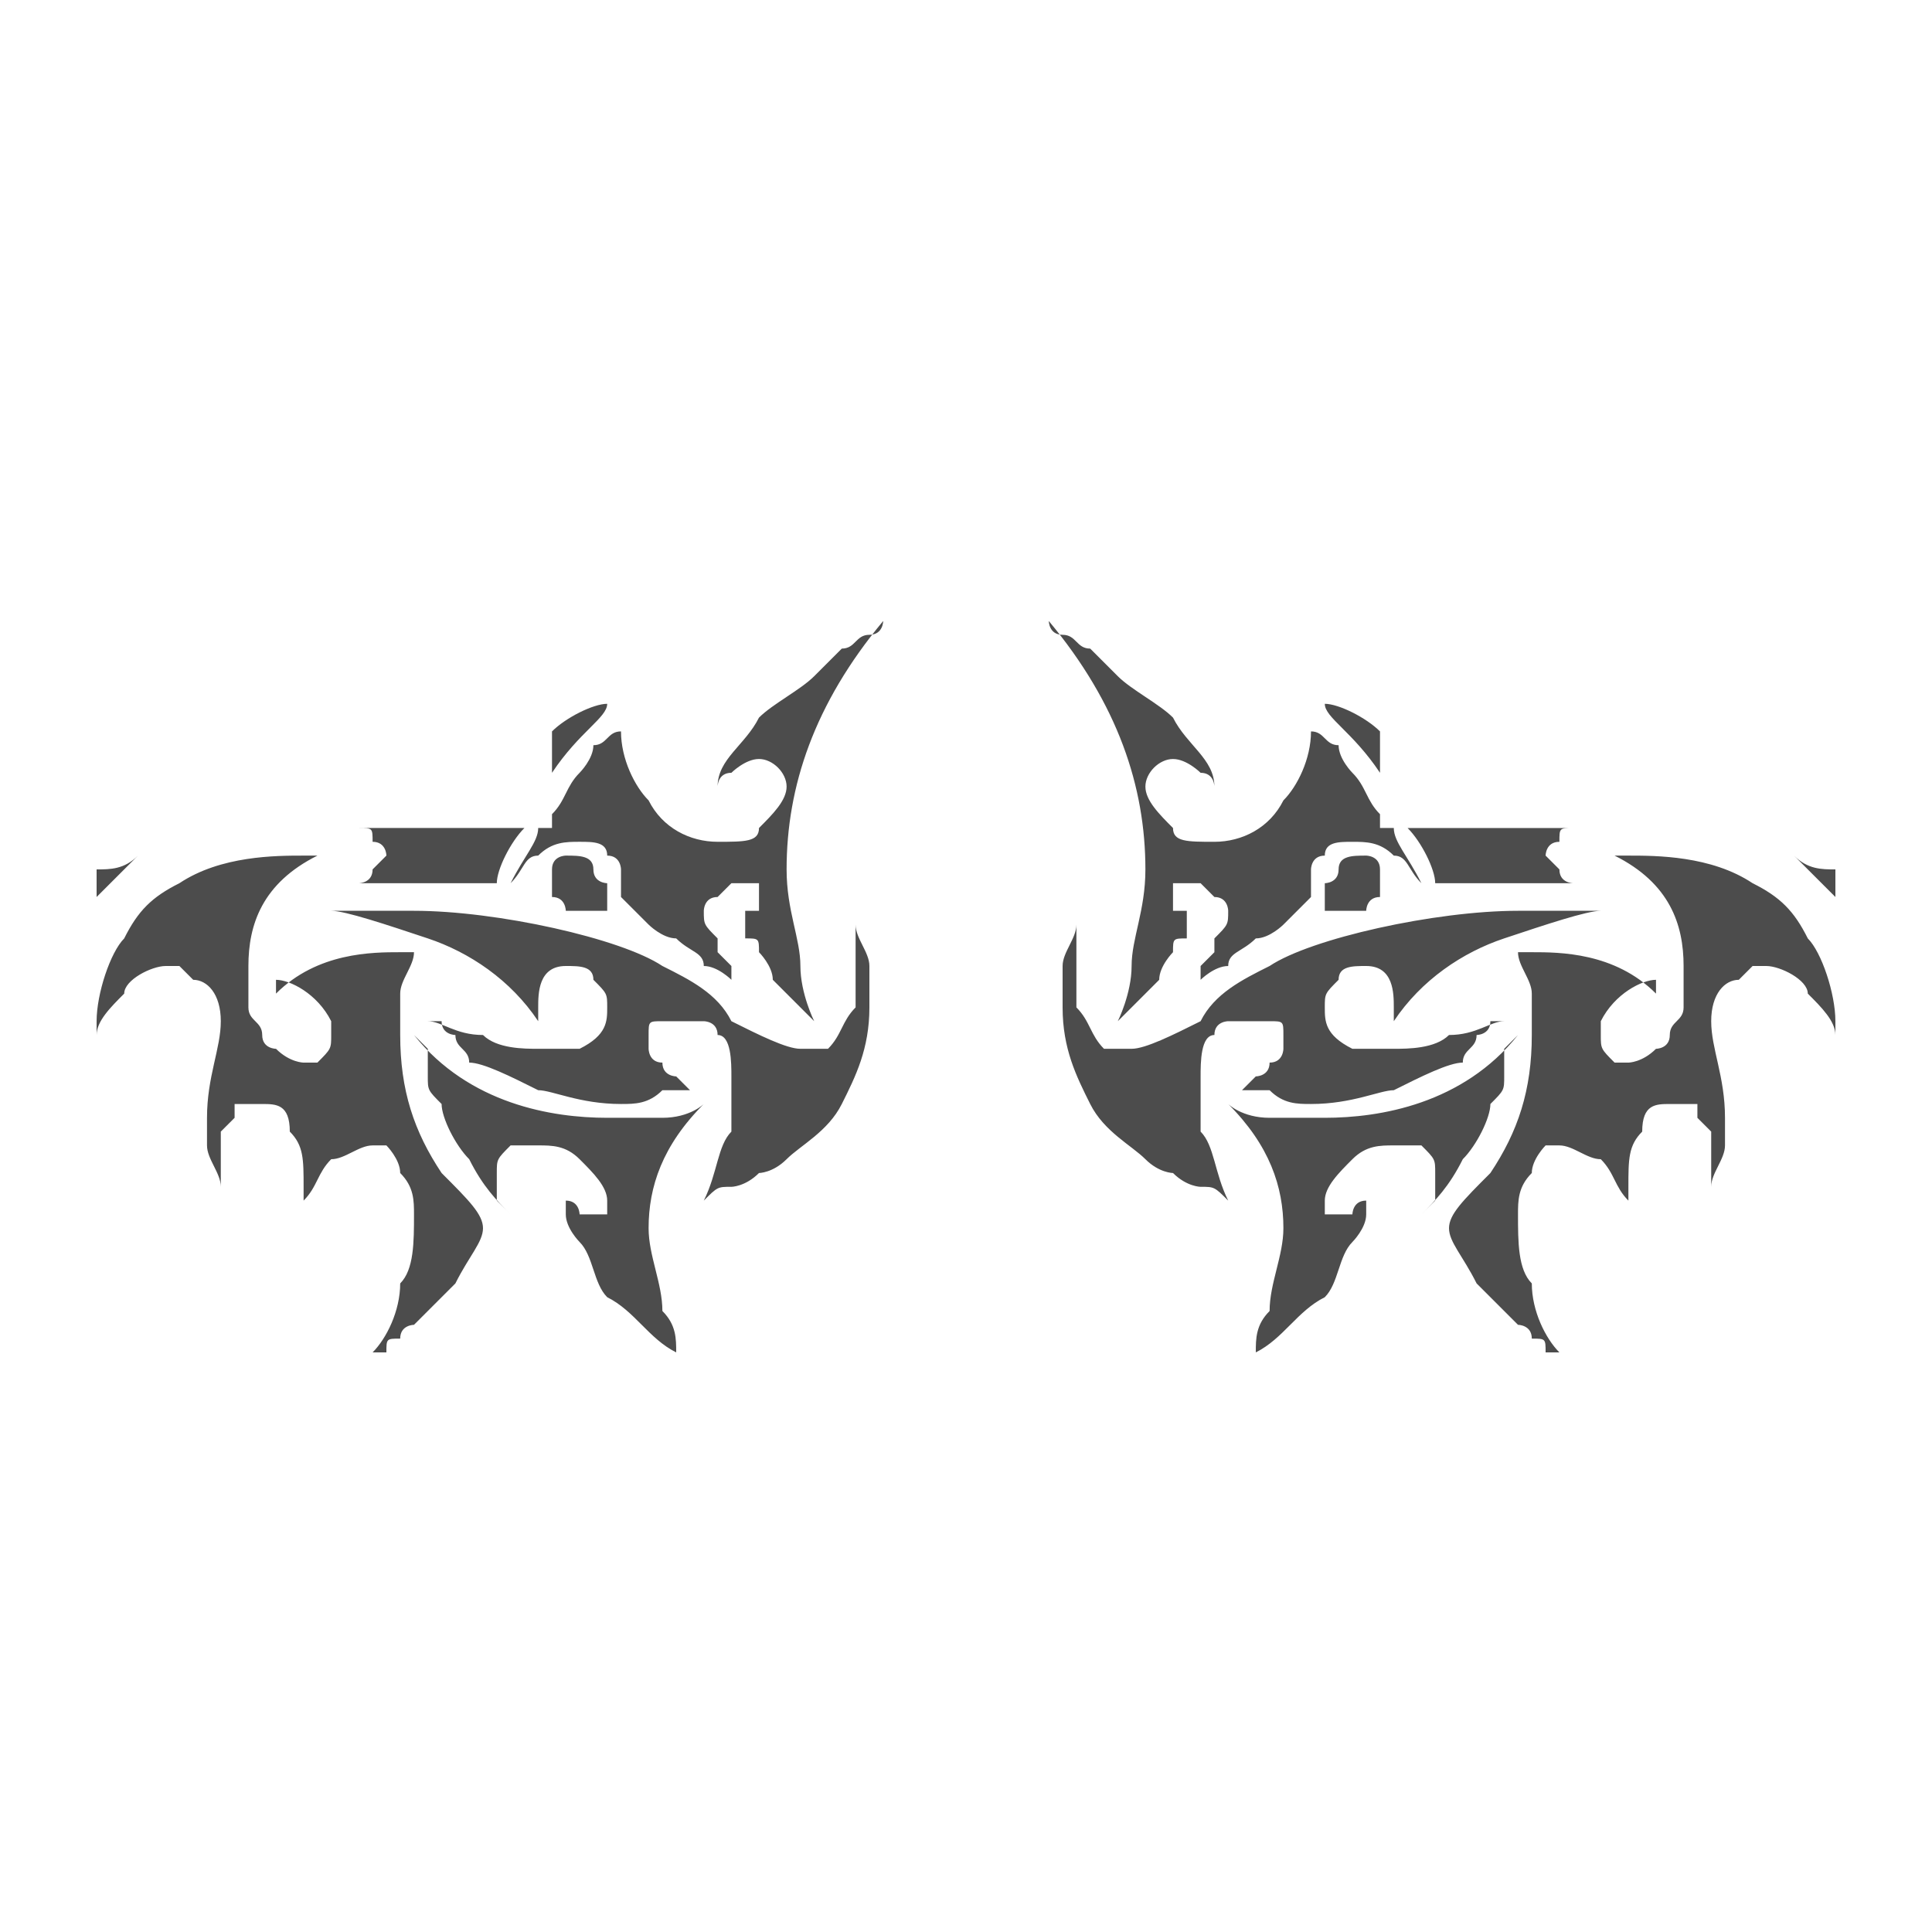 <svg viewBox="0 0 140 140">
    <g id="t_front">
        <path fill="#000000" fill-opacity="0.7" d="M40 53l0 3 0 0c2,-3 4,-4 4,-5 -1,0 -3,1 -4,2zm49 27c0,0 1,1 3,1 1,0 2,0 4,0 0,0 0,0 0,0 4,0 10,-1 14,-6 0,0 -1,1 -1,1 0,1 0,1 0,2 0,1 0,1 -1,2 0,1 -1,3 -2,4 -1,2 -2,3 -3,4 0,0 0,0 1,-1 0,-1 0,-1 0,-2 0,0 0,0 0,0 0,-1 0,-1 -1,-2 -1,0 -1,0 -1,0 0,0 -1,0 -1,0 -1,0 -2,0 -3,1 -1,1 -2,2 -2,3 0,0 0,0 0,1 0,0 0,0 0,0 1,0 1,0 1,0 0,0 0,0 0,0 0,0 1,0 1,0 0,0 0,-1 1,-1 0,0 0,-1 0,-1 0,0 0,1 0,1 0,0 0,1 0,1 0,1 -1,2 -1,2 -1,1 -1,3 -2,4 -2,1 -3,3 -5,4 0,-1 0,-2 1,-3 0,-2 1,-4 1,-6 0,0 0,0 0,0 0,-3 -1,-6 -4,-9zm19 5c2,-3 3,-6 3,-10 0,-1 0,-2 0,-3 0,-1 -1,-2 -1,-3 0,0 0,0 0,0 1,0 1,0 1,0 0,0 0,0 0,0 2,0 6,0 9,3 0,0 0,-1 0,-1 0,0 0,0 0,0 -1,0 -3,1 -4,3 0,1 0,1 0,1l0 0c0,1 0,1 1,2 0,0 0,0 0,0 0,0 0,0 1,0 0,0 1,0 2,-1 0,0 1,0 1,-1 0,-1 1,-1 1,-2 0,-1 0,-2 0,-3l0 0c0,-3 -1,-6 -5,-8 0,0 1,0 1,0 2,0 6,0 9,2 2,1 3,2 4,4 1,1 2,4 2,6 0,1 0,1 0,1 0,-1 -1,-2 -2,-3 0,-1 -2,-2 -3,-2 0,0 -1,0 -1,0 0,0 0,0 -1,1 -1,0 -2,1 -2,3 0,0 0,0 0,0 0,2 1,4 1,7 0,0 0,0 0,0 0,0 0,1 0,2 0,1 -1,2 -1,3 0,0 0,-1 0,-1 0,0 0,-1 0,-1 0,-1 0,-1 0,-2 0,0 0,0 -1,-1 0,0 0,-1 0,-1 -1,0 -1,0 -1,0 -1,0 -1,0 -1,0 -1,0 -2,0 -2,2 -1,1 -1,2 -1,4 0,1 0,1 0,2 0,0 0,-1 0,-1 -1,-1 -1,-2 -2,-3 -1,0 -2,-1 -3,-1 0,0 0,0 -1,0 0,0 -1,1 -1,2 -1,1 -1,2 -1,3 0,2 0,4 1,5 0,2 1,4 2,5 0,0 0,0 -1,0 0,-1 0,-1 -1,-1 0,-1 -1,-1 -1,-1 -1,-1 -2,-2 -3,-3 -1,-2 -2,-3 -2,-4 0,-1 1,-2 3,-4zm-30 -18c0,0 0,1 0,1 0,1 0,1 0,2 0,1 0,2 0,3 1,1 1,2 2,3 0,0 1,0 1,0 0,0 0,0 1,0 1,0 3,-1 5,-2 1,-2 3,-3 5,-4 3,-2 12,-4 18,-4 1,0 2,0 3,0 1,0 2,0 3,0 -1,0 -4,1 -7,2 -3,1 -6,3 -8,6 0,0 0,-1 0,-1 0,0 0,0 0,0 0,-1 0,-3 -2,-3 0,0 0,0 0,0 -1,0 -2,0 -2,1 -1,1 -1,1 -1,2l0 0c0,1 0,2 2,3 0,0 1,0 1,0 1,0 1,0 2,0 1,0 3,0 4,-1 2,0 3,-1 4,-1 -1,0 -1,0 -1,0 0,1 -1,1 -1,1 0,1 -1,1 -1,2 -1,0 -3,1 -5,2 -1,0 -3,1 -6,1 -1,0 -2,0 -3,-1 -1,0 -2,0 -3,0 0,0 0,0 1,0 0,0 0,0 1,-1 0,0 1,0 1,-1 1,0 1,-1 1,-1 0,-1 0,-1 0,-1 0,-1 0,-1 -1,-1 0,0 -1,0 -1,0 -1,0 -1,0 -2,0 0,0 -1,0 -1,1 -1,0 -1,2 -1,3 0,0 0,0 0,0 0,1 0,3 0,4 1,1 1,3 2,5 0,0 0,0 0,0 -1,-1 -1,-1 -2,-1 0,0 -1,0 -2,-1 0,0 -1,0 -2,-1 -1,-1 -3,-2 -4,-4 -1,-2 -2,-4 -2,-7 0,-1 0,-2 0,-3 0,-1 1,-2 1,-3zm23 -7l-1 0 0 -1c-1,-1 -1,-2 -2,-3 0,0 -1,-1 -1,-2 -1,0 -1,-1 -2,-1 0,0 0,0 0,-1 0,0 0,0 0,0 0,0 0,1 0,1 0,2 -1,4 -2,5 -1,2 -3,3 -5,3 0,0 0,0 0,0 -2,0 -3,0 -3,-1 -1,-1 -2,-2 -2,-3l0 0c0,-1 1,-2 2,-2 0,0 0,0 0,0 1,0 2,1 2,1 1,0 1,1 1,1 0,-2 -2,-3 -3,-5 -1,-1 -3,-2 -4,-3 -1,-1 -1,-1 -2,-2 -1,0 -1,-1 -2,-1 0,0 0,0 0,0 -1,0 -1,-1 -1,-1 5,6 7,12 7,18 0,3 -1,5 -1,7 0,2 -1,4 -1,4 1,-1 2,-2 3,-3 0,-1 1,-2 1,-2 0,-1 0,-1 1,-1 0,-1 0,-1 0,-1 0,0 0,-1 0,-1 0,0 0,0 0,0 -1,0 -1,0 -1,0 0,0 0,-1 0,-1l0 0c0,0 0,0 0,0 0,-1 0,-1 0,-1 1,0 1,0 1,0 0,0 1,0 1,0 1,1 1,1 1,1 1,0 1,1 1,1 0,0 0,0 0,0 0,1 0,1 -1,2 0,0 0,1 0,1 -1,1 -1,1 -1,1 0,1 0,1 0,1 0,0 -1,0 -1,0 0,0 1,0 1,0 0,0 1,-1 2,-1 0,-1 1,-1 2,-2 1,0 2,-1 2,-1 1,-1 1,-1 1,-1 0,0 0,0 1,-1 0,0 0,-1 0,-2 0,0 0,-1 1,-1 0,-1 1,-1 2,-1 0,0 0,0 0,0 1,0 2,0 3,1 1,0 1,1 2,2 -1,-2 -2,-3 -2,-4l0 0zm-2 6c-1,0 -1,0 -1,0 0,0 0,0 0,0 -1,0 -1,0 -1,0 0,0 0,0 -1,0 0,-1 0,-1 0,-1 0,0 0,-1 0,-1 0,0 1,0 1,-1 0,-1 1,-1 2,-1 0,0 0,0 0,0 0,0 0,0 0,0 0,0 1,0 1,1 0,0 0,0 0,0 0,1 0,1 0,1 0,0 0,1 0,1 -1,0 -1,1 -1,1zm34 -3c-1,0 -2,0 -3,-1 1,1 2,2 3,3l0 0c0,0 0,0 0,0 0,-1 0,-1 0,-2zm-19 -3c-2,0 -4,0 -6,0l-6 0c1,1 2,3 2,4 1,0 1,0 2,0 1,0 2,0 4,0 1,0 1,0 2,0 1,0 2,0 2,0 0,0 0,0 0,0 0,0 -1,0 -1,-1 0,0 -1,-1 -1,-1 0,0 0,-1 1,-1 0,-1 0,-1 1,-1zm-14 -4l0 -3c-1,-1 -3,-2 -4,-2 0,1 2,2 4,5l0 0zm-49 24c0,0 -1,1 -3,1 -1,0 -2,0 -4,0 0,0 0,0 0,0 -4,0 -10,-1 -14,-6 0,0 1,1 1,1 0,1 0,1 0,2 0,1 0,1 1,2 0,1 1,3 2,4 1,2 2,3 3,4 0,0 0,0 -1,-1 0,-1 0,-1 0,-2 0,0 0,0 0,0 0,-1 0,-1 1,-2 1,0 1,0 1,0 0,0 1,0 1,0 1,0 2,0 3,1 1,1 2,2 2,3 0,0 0,0 0,1 0,0 0,0 0,0 -1,0 -1,0 -1,0 0,0 0,0 0,0 0,0 -1,0 -1,0 0,0 0,-1 -1,-1 0,0 0,-1 0,-1 0,0 0,1 0,1 0,0 0,1 0,1 0,1 1,2 1,2 1,1 1,3 2,4 2,1 3,3 5,4 0,-1 0,-2 -1,-3 0,-2 -1,-4 -1,-6 0,0 0,0 0,0 0,-3 1,-6 4,-9zm-19 5c-2,-3 -3,-6 -3,-10 0,-1 0,-2 0,-3 0,-1 1,-2 1,-3 0,0 0,0 0,0 -1,0 -1,0 -1,0 0,0 0,0 0,0 -2,0 -6,0 -9,3 0,0 0,-1 0,-1 0,0 0,0 0,0 1,0 3,1 4,3 0,1 0,1 0,1l0 0c0,1 0,1 -1,2 0,0 0,0 0,0 0,0 0,0 -1,0 0,0 -1,0 -2,-1 0,0 -1,0 -1,-1 0,-1 -1,-1 -1,-2 0,-1 0,-2 0,-3l0 0c0,-3 1,-6 5,-8 0,0 -1,0 -1,0 -2,0 -6,0 -9,2 -2,1 -3,2 -4,4 -1,1 -2,4 -2,6 0,1 0,1 0,1 0,-1 1,-2 2,-3 0,-1 2,-2 3,-2 0,0 1,0 1,0 0,0 0,0 1,1 1,0 2,1 2,3 0,0 0,0 0,0 0,2 -1,4 -1,7 0,0 0,0 0,0 0,0 0,1 0,2 0,1 1,2 1,3 0,0 0,-1 0,-1 0,0 0,-1 0,-1 0,-1 0,-1 0,-2 0,0 0,0 1,-1 0,0 0,-1 0,-1 1,0 1,0 1,0 1,0 1,0 1,0 1,0 2,0 2,2 1,1 1,2 1,4 0,1 0,1 0,2 0,0 0,-1 0,-1 1,-1 1,-2 2,-3 1,0 2,-1 3,-1 0,0 0,0 1,0 0,0 1,1 1,2 1,1 1,2 1,3 0,2 0,4 -1,5 0,2 -1,4 -2,5 0,0 0,0 1,0 0,-1 0,-1 1,-1 0,-1 1,-1 1,-1 1,-1 2,-2 3,-3 1,-2 2,-3 2,-4 0,-1 -1,-2 -3,-4zm30 -18c0,0 0,1 0,1 0,1 0,1 0,2 0,1 0,2 0,3 -1,1 -1,2 -2,3 0,0 -1,0 -1,0 0,0 0,0 -1,0 -1,0 -3,-1 -5,-2 -1,-2 -3,-3 -5,-4 -3,-2 -12,-4 -18,-4 -1,0 -2,0 -3,0 -1,0 -2,0 -3,0 1,0 4,1 7,2 3,1 6,3 8,6 0,0 0,-1 0,-1 0,0 0,0 0,0 0,-1 0,-3 2,-3 0,0 0,0 0,0 1,0 2,0 2,1 1,1 1,1 1,2l0 0c0,1 0,2 -2,3 0,0 -1,0 -1,0 -1,0 -1,0 -2,0 -1,0 -3,0 -4,-1 -2,0 -3,-1 -4,-1 1,0 1,0 1,0 0,1 1,1 1,1 0,1 1,1 1,2 1,0 3,1 5,2 1,0 3,1 6,1 1,0 2,0 3,-1 1,0 2,0 3,0 0,0 0,0 -1,0 0,0 0,0 -1,-1 0,0 -1,0 -1,-1 -1,0 -1,-1 -1,-1 0,-1 0,-1 0,-1 0,-1 0,-1 1,-1 0,0 1,0 1,0 1,0 1,0 2,0 0,0 1,0 1,1 1,0 1,2 1,3 0,0 0,0 0,0 0,1 0,3 0,4 -1,1 -1,3 -2,5 0,0 0,0 0,0 1,-1 1,-1 2,-1 0,0 1,0 2,-1 0,0 1,0 2,-1 1,-1 3,-2 4,-4 1,-2 2,-4 2,-7 0,-1 0,-2 0,-3 0,-1 -1,-2 -1,-3zm-22 -8l0 1 -1 0 0 0c0,1 -1,2 -2,4 1,-1 1,-2 2,-2 1,-1 2,-1 3,-1 0,0 0,0 0,0 1,0 2,0 2,1 1,0 1,1 1,1 0,1 0,2 0,2 1,1 1,1 1,1 0,0 0,0 1,1 0,0 1,1 2,1 1,1 2,1 2,2 1,0 2,1 2,1 0,0 1,0 1,0 0,0 -1,0 -1,0 0,0 0,0 0,-1 0,0 0,0 -1,-1 0,0 0,-1 0,-1 -1,-1 -1,-1 -1,-2 0,0 0,0 0,0 0,0 0,-1 1,-1 0,0 0,0 1,-1 0,0 1,0 1,0 0,0 0,0 1,0 0,0 0,0 0,1 0,0 0,0 0,0l0 0c0,0 0,1 0,1 0,0 0,0 -1,0 0,0 0,0 0,0 0,0 0,1 0,1 0,0 0,0 0,1 1,0 1,0 1,1 0,0 1,1 1,2 1,1 2,2 3,3 0,0 -1,-2 -1,-4 0,-2 -1,-4 -1,-7 0,-6 2,-12 7,-18 0,0 0,1 -1,1 0,0 0,0 0,0 -1,0 -1,1 -2,1 -1,1 -1,1 -2,2 -1,1 -3,2 -4,3 -1,2 -3,3 -3,5 0,0 0,-1 1,-1 0,0 1,-1 2,-1 0,0 0,0 0,0 1,0 2,1 2,2l0 0c0,1 -1,2 -2,3 0,1 -1,1 -3,1 0,0 0,0 0,0 -2,0 -4,-1 -5,-3 -1,-1 -2,-3 -2,-5 0,0 0,-1 0,-1 0,0 0,0 0,0 0,1 0,1 0,1 -1,0 -1,1 -2,1 0,1 -1,2 -1,2 -1,1 -1,2 -2,3zm1 7c1,0 1,0 1,0l0 0c1,0 1,0 1,0 0,0 0,0 1,0 0,-1 0,-1 0,-1 0,0 0,-1 0,-1 0,0 -1,0 -1,-1 0,-1 -1,-1 -2,-1 0,0 0,0 0,0 0,0 0,0 0,0 0,0 -1,0 -1,1 0,0 0,0 0,0 0,1 0,1 0,1 0,0 0,1 0,1 1,0 1,1 1,1zm-3 -6l-6 0c-2,0 -4,0 -6,0 1,0 1,0 1,1 1,0 1,1 1,1 0,0 -1,1 -1,1 0,1 -1,1 -1,1 0,0 0,0 0,0 0,0 1,0 2,0 1,0 1,0 2,0 2,0 3,0 4,0 1,0 1,0 2,0 0,-1 1,-3 2,-4zm-28 2c-1,1 -2,1 -3,1 0,1 0,1 0,2 0,0 0,0 0,0 1,-1 2,-2 3,-3z"/>
    </g>
</svg>